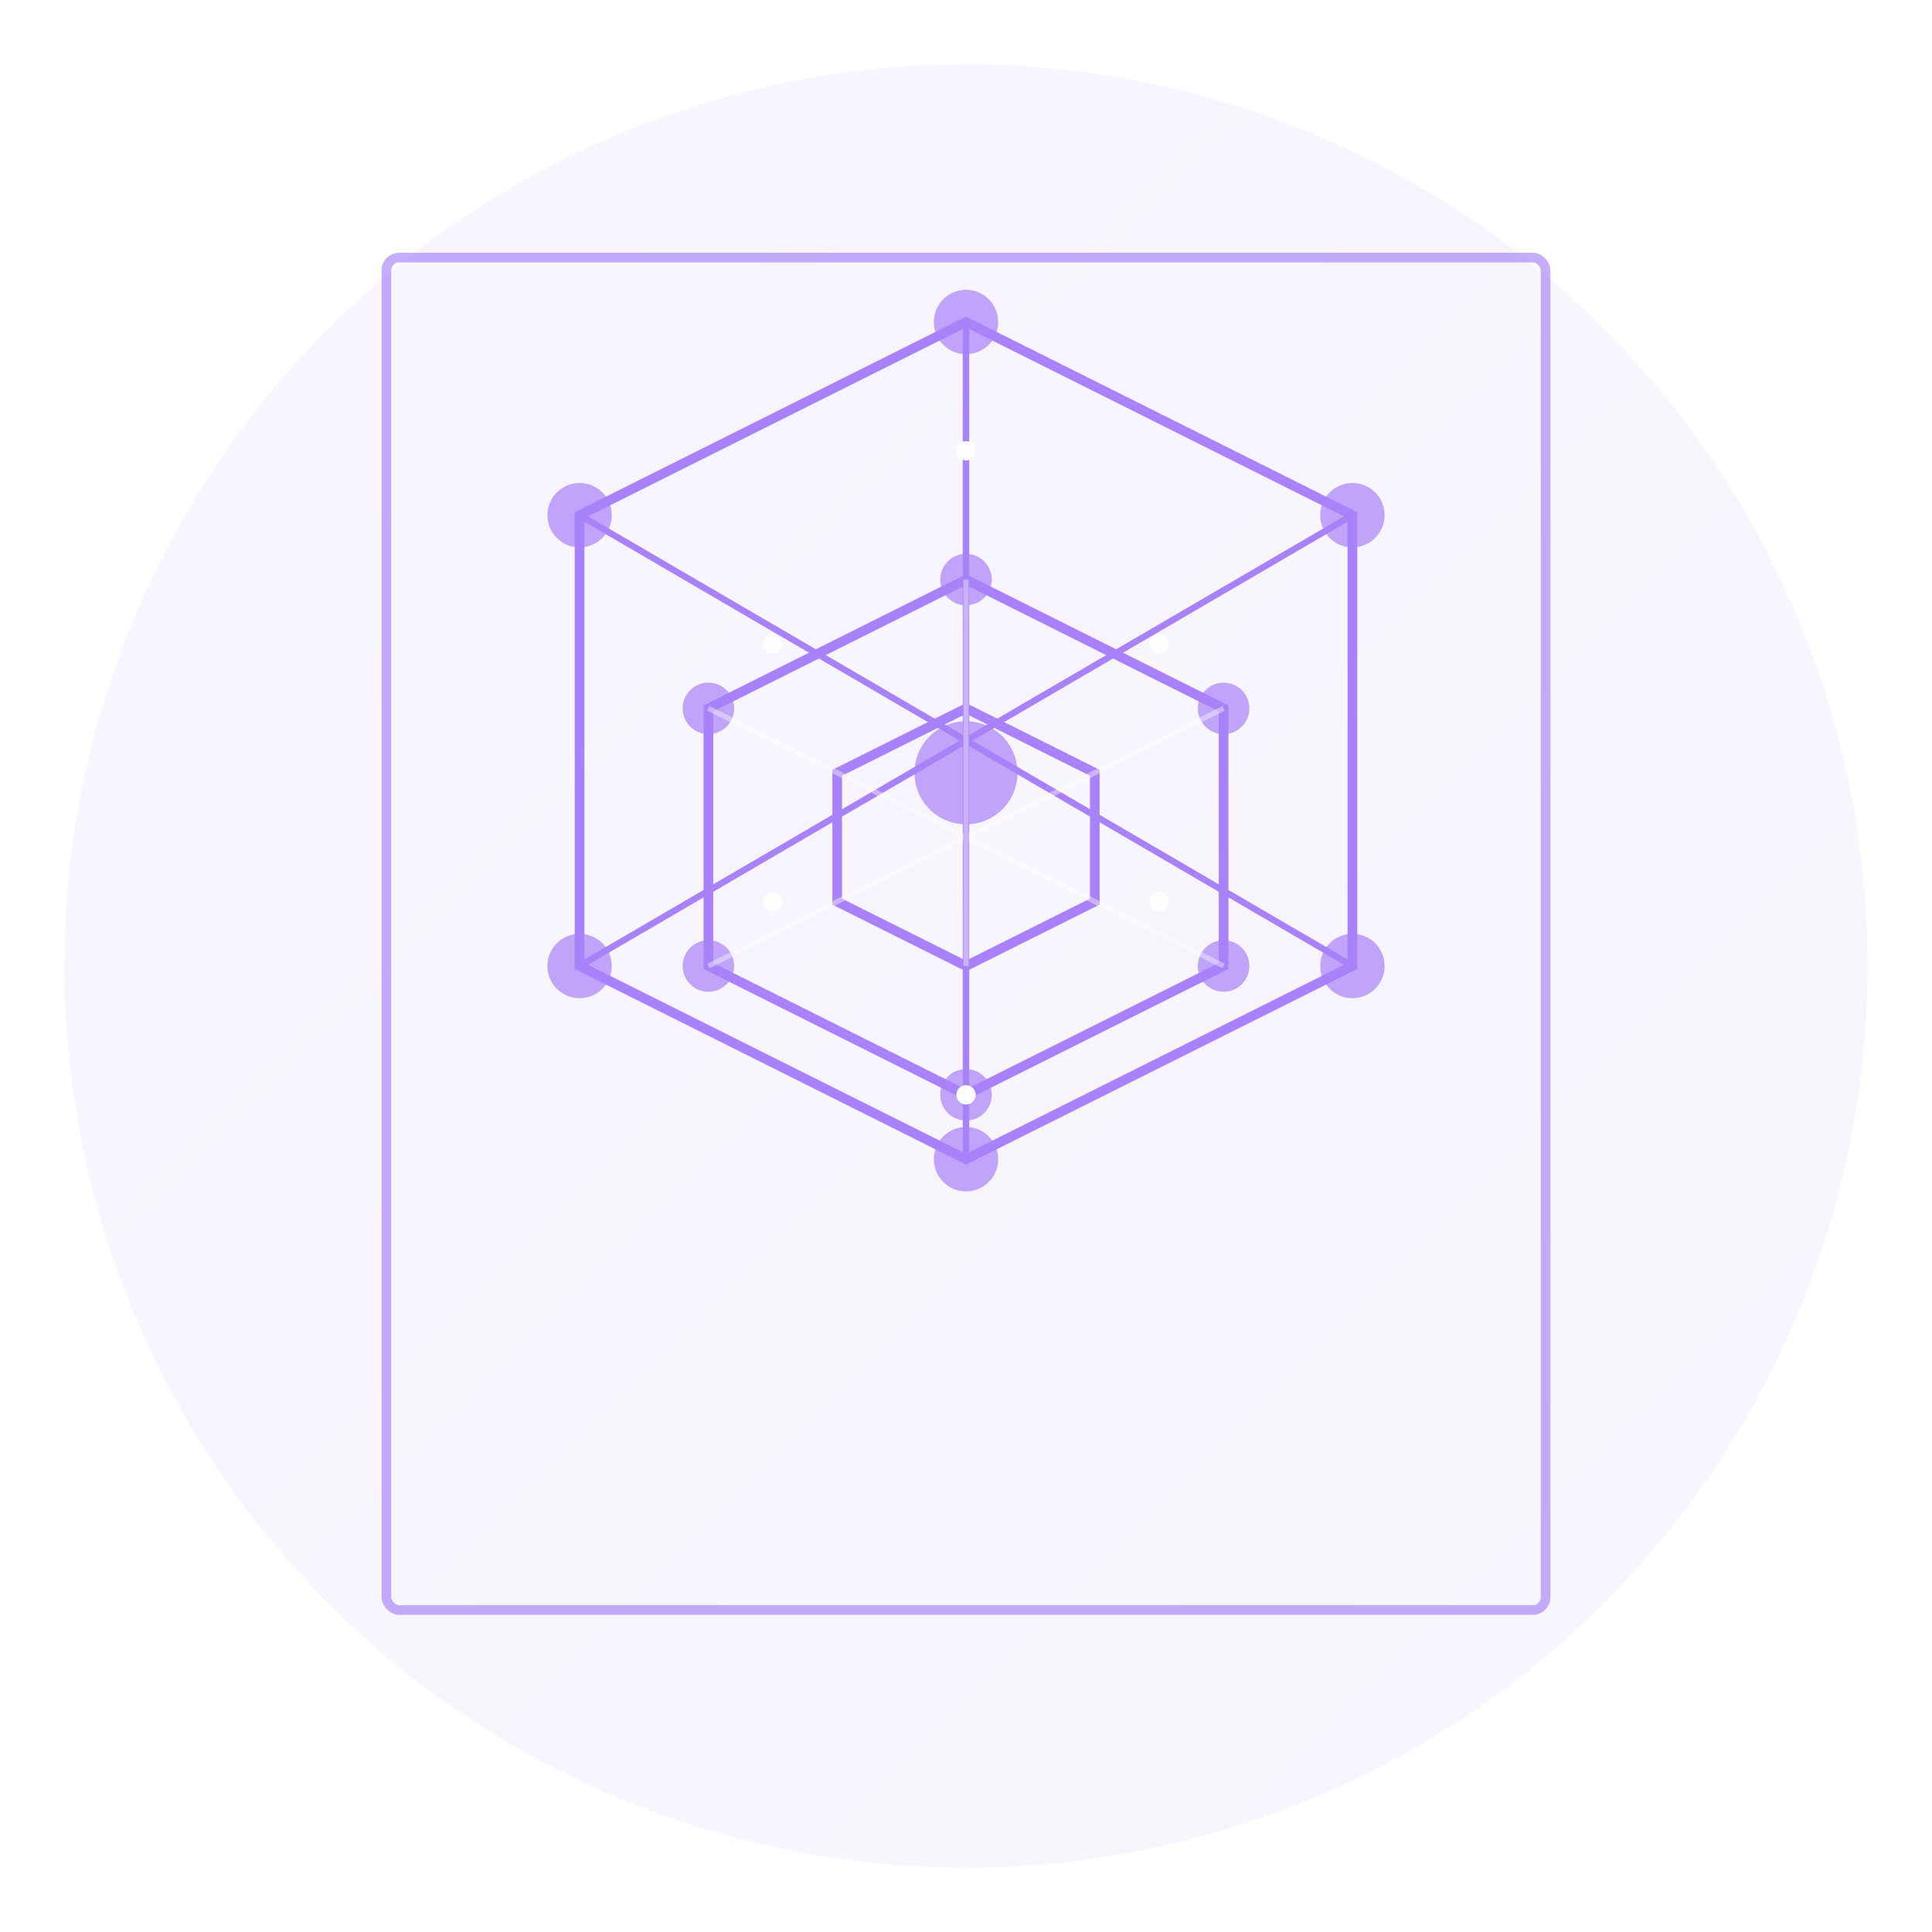 <?xml version="1.0" encoding="UTF-8"?>
<svg xmlns="http://www.w3.org/2000/svg" width="300" height="300" viewBox="0 0 300 300" fill="none">
  <defs>
    <linearGradient id="metatronGradient" x1="0%" y1="0%" x2="100%" y2="100%">
      <stop offset="0%" stop-color="#a076f9" stop-opacity="0.7"/>
      <stop offset="50%" stop-color="#7b52db" stop-opacity="0.6"/>
      <stop offset="100%" stop-color="#9370db" stop-opacity="0.7"/>
    </linearGradient>
    <filter id="glow" x="-20%" y="-20%" width="140%" height="140%">
      <feGaussianBlur stdDeviation="3" result="blur"/>
      <feComposite in="SourceGraphic" in2="blur" operator="over"/>
    </filter>
  </defs>
  
  <!-- Background Circle -->
  <circle cx="150" cy="150" r="140" fill="url(#metatronGradient)" opacity="0.1"/>
  
  <!-- Metatron's Cube -->
  <g filter="url(#glow)" opacity="0.9">
    <!-- Central Hexagon -->
    <polygon points="150,90 190,110 190,150 150,170 110,150 110,110" fill="none" stroke="#a076f9" stroke-width="1.5"/>
    
    <!-- Outer Hexagon -->
    <polygon points="150,50 210,80 210,150 150,180 90,150 90,80" fill="none" stroke="#a076f9" stroke-width="1.5"/>
    
    <!-- Inner Hexagon -->
    <polygon points="150,110 170,120 170,140 150,150 130,140 130,120" fill="none" stroke="#a076f9" stroke-width="1.5"/>
    
    <!-- Connection Lines -->
    <line x1="150" y1="50" x2="150" y2="180" stroke="#a076f9" stroke-width="1"/>
    <line x1="210" y1="80" x2="90" y2="150" stroke="#a076f9" stroke-width="1"/>
    <line x1="210" y1="150" x2="90" y2="80" stroke="#a076f9" stroke-width="1"/>
    <line x1="90" y1="80" x2="90" y2="150" stroke="#a076f9" stroke-width="1"/>
    <line x1="210" y1="80" x2="210" y2="150" stroke="#a076f9" stroke-width="1"/>
    
    <!-- Circle nodes -->
    <circle cx="150" cy="50" r="5" fill="#a076f9" opacity="0.7"/>
    <circle cx="210" cy="80" r="5" fill="#a076f9" opacity="0.7"/>
    <circle cx="210" cy="150" r="5" fill="#a076f9" opacity="0.7"/>
    <circle cx="150" cy="180" r="5" fill="#a076f9" opacity="0.7"/>
    <circle cx="90" cy="150" r="5" fill="#a076f9" opacity="0.7"/>
    <circle cx="90" cy="80" r="5" fill="#a076f9" opacity="0.7"/>
    
    <!-- Inner circle nodes -->
    <circle cx="150" cy="90" r="4" fill="#a076f9" opacity="0.7"/>
    <circle cx="190" cy="110" r="4" fill="#a076f9" opacity="0.7"/>
    <circle cx="190" cy="150" r="4" fill="#a076f9" opacity="0.7"/>
    <circle cx="150" cy="170" r="4" fill="#a076f9" opacity="0.7"/>
    <circle cx="110" cy="150" r="4" fill="#a076f9" opacity="0.7"/>
    <circle cx="110" cy="110" r="4" fill="#a076f9" opacity="0.7"/>
    
    <!-- Center circle -->
    <circle cx="150" cy="120" r="8" fill="#a076f9" opacity="0.7"/>
    
    <!-- Center Star -->
    <g opacity="0.4">
      <line x1="150" y1="90" x2="150" y2="150" stroke="#ffffff" stroke-width="0.8"/>
      <line x1="110" y1="110" x2="190" y2="150" stroke="#ffffff" stroke-width="0.8"/>
      <line x1="110" y1="150" x2="190" y2="110" stroke="#ffffff" stroke-width="0.8"/>
    </g>
    
    <!-- Small Stars -->
    <circle cx="120" cy="100" r="1.5" fill="white"/>
    <circle cx="180" cy="100" r="1.5" fill="white"/>
    <circle cx="120" cy="140" r="1.5" fill="white"/>
    <circle cx="180" cy="140" r="1.5" fill="white"/>
    <circle cx="150" cy="70" r="1.5" fill="white"/>
    <circle cx="150" cy="170" r="1.5" fill="white"/>
  </g>
  
  <!-- Canvas Frame -->
  <rect x="60" y="40" width="180" height="210" rx="2" ry="2" fill="none" stroke="#a076f9" stroke-width="1.5" opacity="0.6"/>
</svg>